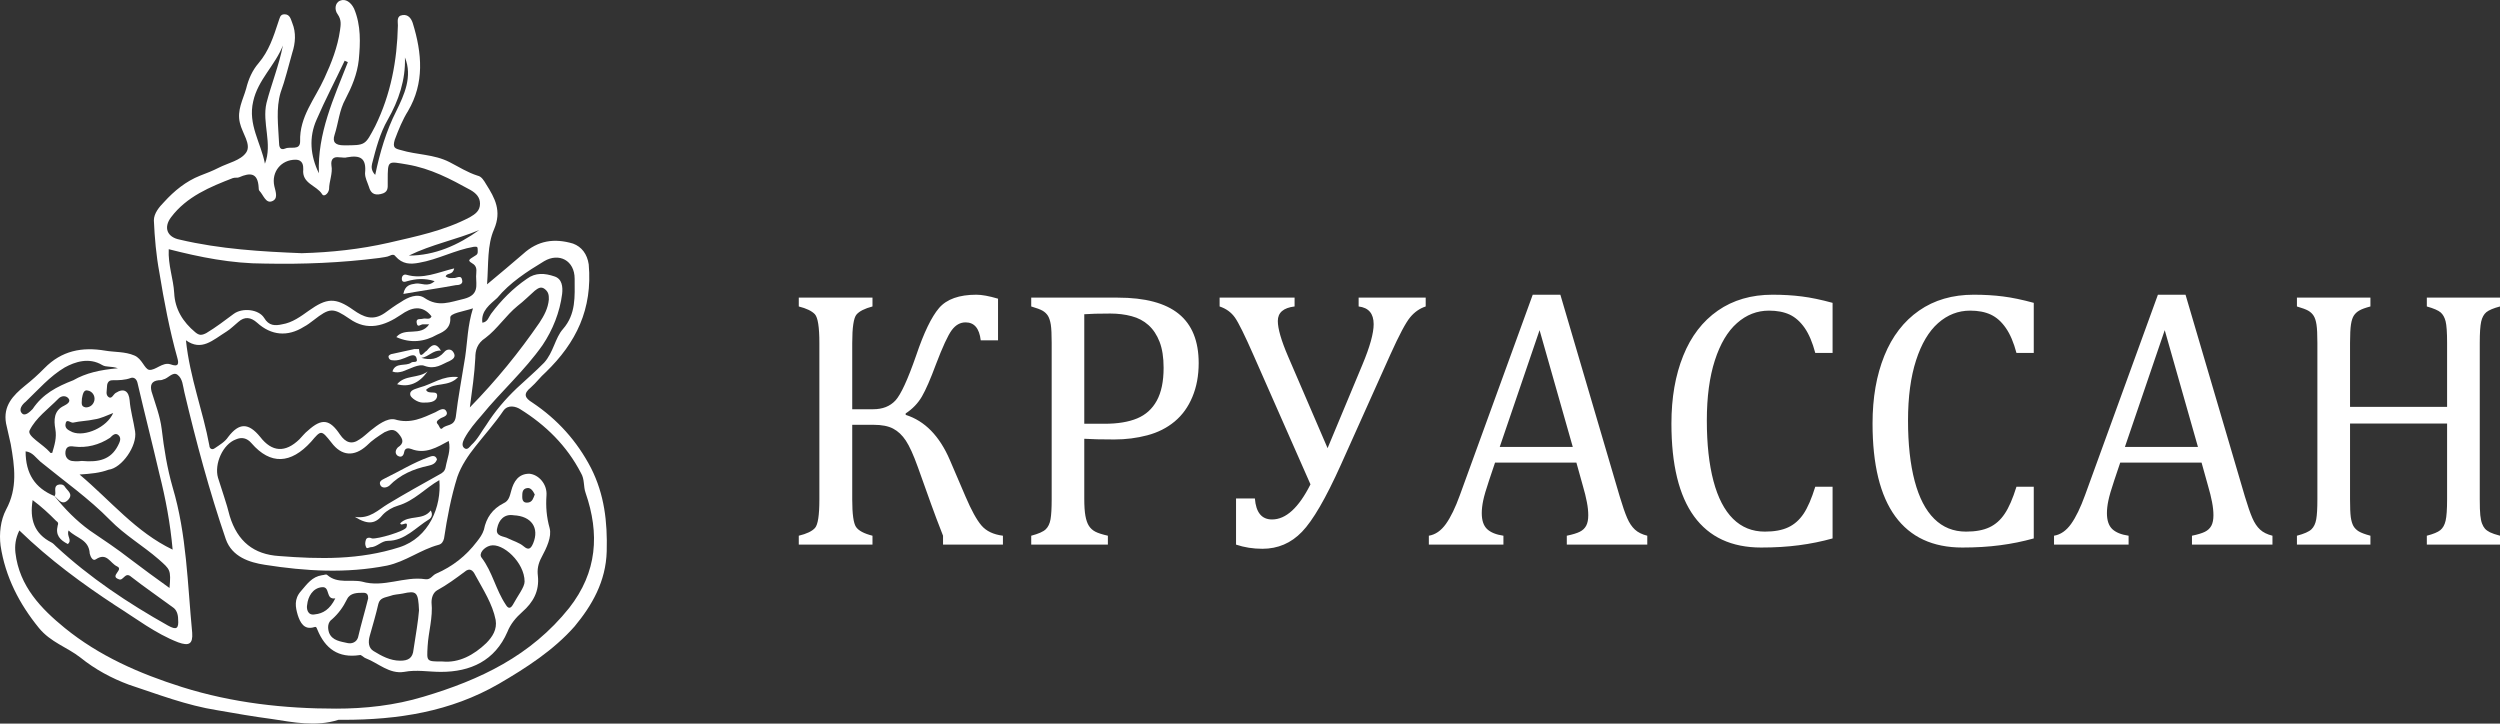 <svg width="1230" height="356" viewBox="0 0 1230 356" fill="none" xmlns="http://www.w3.org/2000/svg">
<rect x="0" y="0" width="1230" height="356" fill="#333333" stroke="none"/>
<path d="M239.63 139.903C246.171 134.4 251.943 129.682 257.331 124.965C264.642 118.282 272.723 117.102 281.958 119.854C286.191 121.427 288.884 124.965 289.654 130.075C291.578 152.09 283.497 168.601 268.49 183.147C265.796 185.505 263.872 188.257 261.179 190.616C257.331 193.761 258.1 195.726 261.948 198.085C274.262 206.341 283.882 216.955 290.808 230.321C297.35 243.294 298.889 256.66 298.504 271.205C298.12 286.144 291.193 297.937 282.727 308.159C272.338 319.952 258.87 328.601 245.402 336.463C221.544 350.222 195.762 354.154 168.826 354.154C168.056 354.154 167.287 354.154 166.517 354.154C155.358 357.692 144.199 355.333 133.809 353.76C124.959 352.581 115.723 351.009 106.873 349.436C91.866 347.077 77.628 341.574 63.39 336.856C54.925 333.711 46.844 329.387 39.533 323.49C32.991 318.38 24.91 316.021 19.138 308.945C9.518 297.151 2.592 283.785 0.283 268.453C-0.487 262.557 0.283 255.874 2.976 250.763C8.748 240.149 7.209 229.535 5.285 218.527C4.516 214.989 3.746 211.844 2.976 208.306C1.437 199.658 6.44 194.547 12.212 189.83C15.675 187.078 18.753 184.326 21.832 181.181C30.297 172.532 40.302 170.567 51.846 172.532C56.464 173.319 61.466 172.925 66.084 174.891C69.932 176.464 71.086 181.574 73.395 181.967C76.474 182.36 79.937 178.036 83.785 179.215C88.018 180.788 88.018 178.822 87.248 176.07C83.4 162.311 80.707 148.159 78.398 134.007C76.858 125.751 76.089 117.102 75.704 108.454C75.704 104.916 78.398 101.771 80.707 99.412C85.709 93.908 91.481 89.191 98.407 86.439C101.486 85.26 104.564 84.08 107.643 82.508C112.26 80.149 118.417 78.97 121.111 75.039C123.804 71.108 119.187 65.604 118.032 60.493C116.493 54.203 119.571 49.093 121.111 43.589C122.265 38.872 124.189 34.547 127.267 31.009C132.27 25.113 134.579 18.036 136.888 10.96C137.657 8.995 137.657 7.029 139.966 7.029C142.66 7.029 143.044 9.388 143.814 11.353C145.738 16.071 145.353 21.181 143.814 25.899C141.89 32.582 140.351 39.265 138.042 45.555C135.733 53.417 136.888 61.673 137.272 69.928C137.272 71.894 137.657 74.252 140.351 73.073C143.044 71.894 147.662 74.252 147.662 69.535C147.277 57.348 154.973 48.7 159.591 38.478C163.054 31.009 166.132 23.147 167.287 14.891C167.672 12.139 168.057 9.781 166.132 7.029C164.593 5.063 164.593 1.525 167.287 0.346C169.981 -0.833 172.674 1.132 174.213 4.277C177.677 12.533 177.292 21.181 176.522 29.437C175.753 36.513 173.059 42.803 169.981 48.7C166.902 54.203 166.517 60.493 164.593 66.39C163.439 69.928 164.978 71.501 169.211 71.501C179.985 71.501 179.601 71.501 184.603 62.066C192.299 46.341 195.377 29.83 195.762 12.533C195.762 10.567 194.993 7.815 198.071 7.422C200.765 7.029 202.304 8.995 203.073 11.353C207.691 26.292 208.846 40.837 200.765 54.596C198.071 58.921 196.147 63.638 194.223 68.749C193.069 72.68 194.223 73.073 197.301 73.859C204.997 76.218 213.463 75.825 221.159 79.756C225.777 82.115 230.01 84.867 235.012 86.439C236.936 86.832 238.09 88.798 239.245 90.763C243.478 97.447 246.941 103.736 243.093 112.778C239.63 120.641 240.399 129.682 239.63 139.903ZM26.834 244.08C31.837 250.37 37.609 256.267 44.15 260.984C51.077 265.702 57.618 270.026 64.16 275.137C70.317 279.854 76.858 284.571 83.4 289.289C84.17 280.247 83.785 280.247 78.013 275.137C70.317 268.453 61.466 263.343 54.155 255.874C43.766 245.259 31.452 236.611 19.908 227.176C17.599 225.21 16.06 222.459 12.597 222.065C12.597 233.073 17.214 240.149 26.834 244.08ZM9.518 260.984C7.594 264.915 7.209 268.453 7.594 271.992C9.518 288.503 20.293 299.51 31.837 308.945C48.768 322.704 68.393 331.353 89.557 338.036C114.569 345.898 139.966 348.65 165.363 348.65C179.601 348.65 194.223 347.077 208.461 342.753C236.166 334.498 261.179 322.704 280.034 299.117C293.887 281.426 295.041 262.557 288.115 242.508C286.96 239.363 287.73 235.825 285.806 232.68C278.879 219.314 268.49 209.092 255.791 201.23C253.867 200.051 250.019 198.871 247.71 202.016C243.478 208.306 238.475 213.81 233.858 219.707C230.394 224.031 226.931 229.142 225.007 234.645C221.929 244.473 220.005 254.694 218.466 264.915C218.081 266.488 217.311 267.667 215.772 268.06C206.922 270.419 199.61 276.316 190.375 278.281C170.365 282.213 150.356 281.033 130.346 277.888C122.65 276.709 114.184 273.957 111.106 265.309C103.025 241.721 96.483 217.348 90.711 192.975C89.942 189.83 89.942 186.291 87.248 184.326C84.939 182.753 82.63 186.292 80.322 186.685C79.552 187.078 78.782 187.078 78.013 187.078C74.55 187.471 73.78 189.436 74.55 192.581C76.474 198.871 78.782 204.768 79.552 211.058C80.707 220.886 82.246 230.321 84.939 239.756C91.866 262.95 92.251 287.323 94.559 311.303C94.944 316.807 93.02 317.987 87.633 316.021C76.474 311.697 66.854 304.227 56.849 297.937C40.687 287.323 24.525 275.53 9.518 260.984ZM91.481 167.422C93.405 185.898 99.947 202.409 103.025 219.314C103.025 220.493 104.179 221.672 105.719 220.493C108.027 218.92 110.721 217.348 112.26 214.989C117.647 207.913 122.265 207.913 128.037 214.989C133.809 222.458 140.351 222.852 147.277 216.169C148.816 214.596 149.971 213.024 151.51 211.844C158.436 205.554 162.284 206.341 167.287 213.81C169.981 217.741 173.059 218.92 176.907 216.169C178.831 214.989 180.37 213.417 182.294 211.844C185.757 209.092 190.375 205.554 194.223 206.341C201.919 208.699 208.076 205.554 214.233 202.803C215.772 202.016 218.466 200.051 219.62 202.409C220.774 204.768 217.696 205.161 216.542 205.947C215.387 206.734 214.233 207.52 215.387 208.699C216.157 209.486 216.542 211.844 217.696 210.665C219.62 208.699 223.468 209.879 224.238 205.161C225.392 195.333 227.316 185.505 228.855 175.677C230.01 167.815 230.01 160.346 232.703 151.697C228.086 153.269 221.159 154.056 221.544 156.414C221.929 162.311 216.542 163.884 215.002 164.67C208.845 168.208 201.919 168.994 194.993 165.849C199.225 160.739 206.921 165.849 211.154 159.559C210 159.559 208.846 159.559 208.076 159.559C206.922 159.559 205.382 161.525 204.997 158.773C204.613 156.414 206.922 157.201 208.076 156.808C209.615 156.414 211.539 157.594 212.309 155.628C207.691 149.731 202.304 151.304 197.301 154.842C189.221 160.346 180.755 163.097 171.905 156.808C163.824 151.304 162.284 151.304 154.204 157.594C152.664 158.773 151.125 159.952 149.586 160.739C141.505 165.849 133.424 165.063 126.498 158.773C123.419 156.021 120.341 155.628 117.263 158.38C115.339 159.952 113.415 161.918 111.491 163.097C104.564 167.422 99.177 172.925 91.481 167.422ZM220.774 216.955C215.002 220.1 209.23 223.638 202.304 220.886C201.149 220.493 199.225 220.1 198.841 222.458C198.456 224.817 196.917 225.21 195.377 224.031C194.223 222.852 194.608 221.279 195.762 220.1C198.841 218.134 198.456 216.169 196.147 213.417C193.838 210.665 191.914 211.451 189.221 212.631C186.142 214.596 183.064 216.562 180.37 219.314C174.213 224.817 168.056 224.424 163.054 217.741C158.052 211.451 158.052 211.451 153.049 217.348C143.044 228.355 133.04 228.748 123.804 218.134C121.495 215.382 118.802 214.989 116.108 216.169C109.567 218.527 105.334 228.355 107.258 235.038C109.182 241.328 111.491 247.618 113.03 253.908C116.878 266.488 124.959 272.778 137.272 273.564C157.282 275.137 176.907 275.53 196.532 269.24C211.154 264.522 217.311 249.191 216.157 236.218C209.23 240.149 203.843 246.439 195.762 248.797C193.069 249.584 190.375 251.156 188.451 253.122C184.988 257.446 181.525 258.625 174.598 254.301C181.909 255.481 186.142 250.763 190.76 248.011C199.225 242.901 207.691 238.183 216.157 233.466C217.696 232.68 218.85 231.893 219.235 229.928C220.005 225.603 221.929 221.672 220.774 216.955ZM148.432 124.572C163.054 124.179 177.292 122.606 191.145 119.461C204.613 116.316 218.466 113.564 231.164 106.881C233.858 105.309 236.166 103.736 236.166 100.198C236.166 97.053 234.242 95.088 231.549 93.515C221.544 88.012 211.924 82.901 200.38 80.936C190.76 79.363 190.76 78.577 190.76 88.798C190.76 89.191 190.76 89.584 190.76 89.977C190.76 92.336 191.145 94.695 187.297 95.481C183.833 96.267 182.294 94.695 181.525 91.943C180.755 89.584 179.601 87.618 179.601 85.26C180.37 77.79 177.292 76.218 170.75 77.397C169.596 77.79 168.441 77.397 166.902 77.397C164.208 77.004 162.669 78.184 163.054 81.329C163.824 85.26 161.9 89.191 161.9 93.122C161.515 95.481 159.206 97.053 158.436 95.481C155.743 91.157 148.432 90.37 149.201 83.294C149.201 81.722 149.201 78.577 145.353 78.577C138.427 78.577 133.424 84.474 134.964 91.55C135.733 94.695 136.888 97.84 133.809 99.019C130.731 100.198 129.576 95.874 127.652 93.908C127.267 93.515 127.267 92.729 127.267 92.336C126.883 84.867 123.035 84.867 117.647 87.225C116.878 87.618 115.723 87.225 114.569 87.618C103.41 91.943 91.866 96.66 84.17 106.881C80.322 111.992 82.246 116.709 88.403 117.889C108.412 122.606 128.807 123.785 148.432 124.572ZM83.015 122.606C82.63 130.469 85.324 137.152 85.709 144.228C86.094 152.09 89.942 158.38 96.099 163.491C98.022 165.063 99.177 165.063 101.486 163.884C106.103 161.132 110.721 157.594 114.954 154.449C119.187 151.304 127.267 152.09 129.961 156.414C132.27 160.346 135.348 160.346 138.812 159.559C143.814 158.773 148.047 155.628 151.895 152.876C160.745 146.586 164.978 146.193 173.829 152.483C178.831 156.021 183.449 157.987 189.221 154.056C191.914 152.09 194.608 150.125 197.301 148.552C200.765 146.193 205.382 144.228 208.846 146.586C215.772 151.304 221.544 148.552 228.47 146.98C235.782 145.014 234.242 140.297 234.242 135.972C234.242 134.007 235.012 131.648 233.088 130.075C230.01 128.11 230.01 128.11 233.858 125.751C235.397 124.965 235.012 123.785 235.012 122.606C235.012 121.034 234.242 121.427 233.088 121.427C223.853 122.999 215.387 127.717 206.152 129.289C201.919 130.075 198.071 130.075 194.608 126.144C193.838 124.965 192.684 125.358 191.914 125.751C190.375 126.537 188.451 126.537 186.527 126.93C168.056 129.289 149.201 130.075 130.346 129.682C113.799 129.682 98.407 126.537 83.015 122.606ZM39.148 233.466C54.54 246.439 66.854 261.77 84.939 270.419C83.785 257.446 81.476 245.259 78.398 233.073C74.934 218.134 71.086 203.196 67.623 188.257C67.238 186.685 66.084 185.505 64.545 185.898C61.466 187.078 58.388 187.078 55.309 187.078C53.001 187.078 52.616 189.043 52.616 190.616C52.616 192.188 51.846 194.154 53.386 195.333C54.925 196.513 55.694 194.154 56.849 193.368C61.082 190.616 63.39 192.581 63.775 196.906C64.16 202.016 65.699 207.127 66.469 212.237C67.623 219.314 59.927 230.321 53.386 231.107C49.153 232.68 44.92 233.073 39.148 233.466ZM16.06 246.046C14.521 255.481 16.829 262.557 25.295 266.881C26.065 267.274 26.834 268.06 27.604 268.847C44.15 284.178 63.006 296.758 82.63 307.765C86.863 310.124 88.018 309.338 87.633 304.62C87.633 302.262 86.863 299.903 84.939 298.724C78.013 293.613 71.086 288.896 64.545 283.785C61.466 281.033 60.697 286.144 58.388 284.964C53.77 283.392 61.082 280.247 57.618 278.675C54.155 277.102 52.616 271.598 47.229 275.137C45.69 276.316 44.535 273.957 44.15 272.385C43.766 265.308 37.609 264.915 33.761 260.984C32.606 263.736 35.685 265.702 33.376 267.667C29.528 265.702 27.219 263.343 28.373 258.625C28.758 257.446 28.758 257.053 27.604 256.267C24.141 252.729 20.293 249.191 16.06 246.046ZM231.164 200.444C244.247 187.078 255.407 173.319 265.411 158.773C267.72 155.235 269.644 151.697 270.029 147.373C270.029 145.407 270.029 143.835 268.105 142.262C266.181 140.69 264.642 141.869 263.103 143.048C260.409 145.407 257.715 148.159 254.637 150.518C248.865 155.235 244.632 161.918 238.86 166.242C234.627 168.994 233.858 172.532 233.858 176.07C233.473 183.933 232.318 191.795 231.164 200.444ZM237.321 158.773C240.014 158.38 240.399 156.021 241.554 154.449C246.556 147.766 252.328 141.869 259.255 137.152C263.487 134.007 268.105 134.4 272.723 135.972C276.571 137.152 276.955 141.083 276.571 144.621C275.416 153.663 271.953 162.311 266.951 169.78C258.1 182.36 246.556 192.581 236.936 204.375C233.858 207.913 230.779 211.451 228.47 215.775C227.701 217.348 226.931 219.314 228.47 220.493C230.01 221.672 231.164 219.707 231.934 218.92C235.012 216.169 236.936 212.237 239.245 209.092C243.478 202.409 248.48 196.513 254.252 191.009C258.87 186.685 263.487 182.753 267.72 178.429C272.338 173.319 273.107 166.242 276.955 161.918C283.497 154.449 282.727 145.8 282.727 137.152C282.727 128.11 275.031 124.179 267.72 128.503C259.255 133.613 250.789 139.117 244.632 146.586C241.169 149.731 236.551 152.876 237.321 158.773ZM139.196 22.361C135.348 32.189 126.883 39.265 124.574 49.879C121.88 61.279 128.422 70.321 130.346 80.542C134.194 70.714 128.807 60.493 131.116 50.665C133.424 41.623 137.272 32.189 139.196 22.361ZM58.003 181.181C54.54 180.002 52.231 180.788 50.307 179.608C43.766 175.677 36.839 178.036 31.837 180.788C24.525 185.112 18.753 191.795 12.597 197.692C11.057 198.871 8.748 201.623 11.057 203.589C12.597 204.768 14.905 202.409 16.06 201.23C21.062 193.761 27.989 190.223 36.069 187.078C42.226 183.54 49.153 181.967 58.003 181.181ZM25.68 222.852C26.834 218.92 27.989 215.382 27.219 211.058C26.449 206.734 26.449 202.016 31.452 199.658C32.991 198.871 34.915 197.692 33.761 196.119C32.606 194.547 30.297 194.547 28.758 196.119C23.756 201.23 17.599 205.554 14.521 211.844C13.366 214.596 21.062 218.527 24.525 222.458C24.525 222.852 24.91 222.852 25.68 222.852ZM171.135 30.616C170.75 30.223 169.981 30.223 169.596 29.83C164.978 39.658 159.976 49.093 155.743 58.921C151.895 67.569 152.664 76.611 156.897 85.26C156.128 65.604 164.208 48.306 171.135 30.616ZM40.302 226.783C48.768 227.569 54.54 225.997 58.003 219.314C58.773 217.741 59.927 215.775 58.388 214.203C56.849 212.631 55.309 214.203 54.155 215.382C48.768 218.92 42.611 220.493 36.454 219.707C34.145 219.314 32.606 219.707 32.221 222.065C31.837 224.817 33.376 226.39 35.3 226.783C37.609 227.176 39.917 226.783 40.302 226.783ZM184.603 86.046C186.912 75.039 189.99 64.424 194.993 54.596C198.841 46.734 203.073 37.692 199.225 28.257C199.61 39.265 196.147 49.486 190.76 58.921C186.912 65.604 184.988 73.073 183.064 80.542C182.679 82.115 182.679 84.08 184.603 86.046ZM235.782 113.171C224.622 117.889 212.309 120.247 201.149 125.751C213.848 125.751 225.392 120.641 235.782 113.171ZM55.694 203.196C52.616 204.375 49.538 205.947 46.459 206.341C42.996 207.127 39.533 207.127 36.069 207.913C34.915 208.306 32.606 205.554 32.221 208.699C31.837 211.058 34.145 211.844 35.685 212.631C41.842 214.989 52.616 210.272 55.694 203.196ZM40.302 196.119C40.302 198.085 39.533 200.051 42.226 200.444C44.535 200.444 46.074 198.871 46.459 196.906C46.844 194.547 45.305 192.581 43.381 192.188C41.072 191.402 40.687 194.154 40.302 196.119Z" fill="white"/>
<path d="M216.926 330.566C210.77 330.566 204.997 329.387 198.841 330.566C191.529 331.746 186.142 326.242 179.985 323.883C178.831 323.49 177.677 321.918 176.907 322.311C166.517 323.883 159.976 319.166 156.128 309.731C155.743 308.945 155.743 308.159 154.588 308.552C149.586 310.124 147.662 306.193 146.508 302.655C145.353 298.724 144.584 294.792 148.047 290.861C151.125 287.323 153.434 283.785 158.436 282.999C159.591 282.999 160.36 282.213 161.13 282.999C166.132 287.323 172.674 284.964 178.061 286.144C188.836 289.289 198.841 283.392 209.23 284.964C211.924 285.358 212.694 282.999 214.618 282.213C222.698 278.675 229.24 273.564 234.627 266.488C236.166 264.522 237.321 262.95 238.09 260.591C239.245 254.694 242.323 250.37 247.71 247.618C250.404 246.439 250.789 244.08 251.559 241.328C252.713 237.004 255.022 233.073 260.409 233.073C265.027 233.466 269.259 238.183 268.875 243.687C268.49 249.191 268.875 254.301 270.414 259.805C271.568 264.129 268.875 269.633 266.566 273.957C264.642 277.495 264.257 280.247 264.642 283.392C265.411 290.861 262.333 296.365 256.946 301.082C253.867 303.834 251.174 306.979 249.635 310.91C243.478 325.063 231.549 330.566 216.926 330.566ZM217.696 325.456C225.777 326.242 233.088 322.311 239.245 316.414C242.323 313.269 244.632 309.731 243.862 305.014C242.323 297.151 237.706 290.075 233.858 282.999C232.703 280.64 231.164 279.068 228.47 281.426C224.238 284.571 220.005 287.716 215.002 290.468C213.078 291.648 212.309 294.006 212.309 296.365C213.078 303.834 210.77 310.91 210.385 317.987C210 325.456 209.615 325.456 217.696 325.456ZM206.152 300.296C205.767 291.254 204.997 290.468 198.071 292.041C196.147 292.434 193.838 292.434 191.914 293.22C189.605 294.006 186.912 294.006 186.142 297.151C184.988 302.262 183.449 307.372 181.909 312.876C181.14 315.628 181.14 318.773 183.833 320.345C187.681 322.704 191.914 325.063 196.917 325.063C200.765 325.063 203.073 323.883 203.458 319.559C204.613 312.09 205.767 305.407 206.152 300.296ZM258.1 286.144C258.1 276.709 247.326 266.881 241.169 268.453C238.09 269.24 235.397 272.385 236.936 274.35C242.323 281.426 243.862 290.075 248.865 297.544C250.019 299.51 251.174 299.51 252.328 297.544C254.637 293.22 258.1 288.896 258.1 286.144ZM181.14 294.399C181.14 292.827 180.755 291.647 178.831 291.647C175.753 291.647 172.289 291.648 170.75 294.792C168.826 298.724 166.517 301.869 163.439 304.62C161.13 306.193 161.13 308.945 161.9 311.303C163.439 315.235 167.672 315.628 171.135 316.414C173.059 316.807 175.368 316.021 176.137 313.662C177.677 306.979 179.601 300.689 181.14 294.399ZM252.713 253.515C248.095 252.729 245.402 255.874 244.632 259.805C243.478 264.129 248.095 263.736 250.019 264.915C252.328 266.095 255.407 266.881 257.715 268.847C260.024 270.812 261.179 270.026 262.333 267.274C265.411 259.805 261.563 253.908 252.713 253.515ZM164.978 294.399C159.976 295.186 162.669 288.503 158.436 288.896C153.819 289.289 151.51 293.613 151.125 297.544C150.74 299.117 151.125 303.048 154.973 302.262C158.821 301.869 162.284 299.903 164.978 294.399ZM263.103 243.294C262.333 241.721 261.179 239.756 259.255 240.149C256.946 240.542 256.946 242.508 256.946 244.473C256.946 246.439 257.715 247.618 260.024 247.225C261.948 246.832 262.333 245.259 263.103 243.294Z" fill="white"/>
<path d="M216.926 172.532C213.078 172.139 210.769 175.677 207.306 176.07C211.539 177.25 215.387 176.857 218.466 173.319C219.62 171.746 221.929 171.353 223.083 173.319C224.622 175.677 222.698 176.857 221.159 177.643C217.311 179.215 214.233 181.967 208.845 180.002C206.152 178.822 201.534 181.574 198.071 182.753C196.532 183.147 194.993 183.54 193.069 182.753C194.608 178.036 199.61 180.395 202.304 178.429C203.073 177.643 205.767 178.822 204.997 176.463C204.613 174.498 203.073 174.498 201.149 175.284C198.456 176.463 195.762 177.643 193.069 177.25C191.914 177.25 191.145 176.463 191.145 175.284C191.145 174.891 192.299 174.105 193.069 174.105C196.532 173.319 200.38 172.532 203.843 171.746C204.613 171.746 206.152 171.746 206.152 171.746C206.537 177.25 208.461 173.319 210 172.532C211.924 170.174 214.233 167.815 216.926 172.532Z" fill="white"/>
<path d="M209.615 191.795C210.769 194.547 215.772 191.402 215.002 195.333C214.233 198.085 210.769 198.085 208.076 198.085C205.382 198.085 202.304 195.726 201.919 194.547C201.149 191.795 204.613 191.402 206.537 190.616C212.693 189.043 217.696 184.719 225.392 185.505C220.774 190.616 213.848 187.864 209.615 191.795Z" fill="white"/>
<path d="M210.385 182.753C206.152 188.65 201.149 190.616 195.377 189.043C199.225 184.326 205.767 186.292 210.385 182.753Z" fill="white"/>
<path d="M196.917 257.446C201.149 253.122 208.076 256.267 211.924 251.156C213.078 253.122 212.309 254.694 211.154 255.481C204.613 259.412 199.225 266.095 190.76 266.095C187.681 266.095 185.373 269.24 182.294 269.24C181.525 269.24 180.37 270.419 179.985 268.847C179.601 268.06 179.601 266.881 179.985 265.702C180.37 264.129 182.294 264.522 183.064 264.915C185.757 265.309 199.225 261.377 199.995 259.412C201.149 255.481 197.301 259.412 196.917 257.446Z" fill="white"/>
<path d="M215.002 225.997C214.233 228.355 212.309 228.748 210.77 229.142C203.458 230.714 196.917 233.466 191.529 238.969C189.99 240.149 188.066 240.149 187.297 238.969C186.142 237.004 187.681 236.218 189.221 235.431C196.532 231.893 203.458 227.569 211.154 224.817C212.309 224.424 214.233 223.638 215.002 225.997Z" fill="white"/>
<path d="M223.468 132.041C222.698 135.579 220.005 134.007 219.235 135.972C220.774 137.152 222.314 136.758 223.853 136.758C225.392 136.365 226.931 135.579 227.316 137.545C228.086 139.903 225.777 140.296 224.238 140.296C215.772 141.869 207.306 143.048 198.456 144.621C199.225 140.296 201.919 139.903 204.613 139.51C207.306 139.117 210.385 141.476 213.848 138.331C208.846 136.758 204.613 137.152 200.38 138.331C199.225 138.724 197.686 139.117 197.686 137.152C197.686 135.579 198.841 134.793 199.995 135.186C208.076 137.545 215.387 134.007 223.468 132.041Z" fill="white"/>
<path d="M26.834 244.08C27.989 242.508 26.065 239.756 28.373 238.576C29.528 238.183 31.067 238.183 31.837 239.363C32.991 241.328 36.069 242.901 33.761 245.653C30.682 249.191 28.758 245.653 26.834 244.08Z" fill="white"/>
<path d="M463.974 267.949V263.572C461.62 257.577 459.64 252.335 458.034 247.845L451.6 229.86C449.423 223.797 447.443 219.432 445.661 216.766C443.901 214.099 441.823 212.138 439.425 210.885C437.049 209.631 433.838 209.004 429.79 209.004H419.298V245.793C419.298 252.905 419.913 257.384 421.145 259.23C422.377 261.076 425.083 262.524 429.262 263.572V267.949H393V263.572C396.893 262.638 399.555 261.361 400.985 259.743C402.415 258.147 403.13 253.497 403.13 245.793V168.762C403.13 160.944 402.393 156.226 400.919 154.608C399.423 153.012 396.783 151.736 393 150.778V146.436H429.262V150.778C425.413 151.804 422.795 153.126 421.409 154.744C420.001 156.385 419.298 161.058 419.298 168.762V201.346H429.592C434.234 201.346 437.885 199.91 440.547 197.038C443.208 194.166 446.607 186.792 450.742 174.917C454.526 163.702 458.287 155.907 462.027 151.53C465.788 147.177 471.904 145 480.372 145C483.078 145 486.631 145.65 491.03 146.949V167.429H482.517C481.835 161.548 479.35 158.608 475.06 158.608C472.42 158.608 470.155 159.884 468.263 162.437C466.371 164.99 463.765 170.631 460.443 179.361C457.803 186.496 455.516 191.738 453.58 195.089C451.622 198.44 448.961 201.209 445.595 203.397V204.115C454.988 207.078 462.225 214.463 467.306 226.27L475.06 244.357C477.92 251.059 480.526 255.788 482.88 258.546C485.234 261.304 488.753 262.98 493.439 263.572V267.949H463.974ZM533.462 245.417C533.462 248.927 533.649 251.72 534.023 253.794C534.397 255.868 534.969 257.509 535.739 258.717C536.531 259.948 537.587 260.905 538.907 261.589C540.204 262.273 542.261 262.934 545.077 263.572V267.949H507.363V263.572C510.904 262.638 513.28 261.589 514.49 260.427C515.7 259.264 516.492 257.612 516.866 255.469C517.24 253.349 517.426 250.09 517.426 245.691V168.694C517.426 164.591 517.284 161.605 516.998 159.736C516.69 157.867 516.217 156.408 515.579 155.36C514.919 154.334 514.039 153.502 512.939 152.864C511.861 152.248 510.002 151.553 507.363 150.778V146.436H549.96C563.378 146.436 573.365 149.091 579.92 154.402C586.475 159.713 589.753 167.794 589.753 178.643C589.753 184.82 588.719 190.371 586.651 195.294C584.606 200.217 581.691 204.252 577.907 207.397C574.124 210.543 569.648 212.8 564.478 214.167C559.331 215.535 553.92 216.219 548.244 216.219C541.887 216.219 536.96 216.105 533.462 215.877V245.417ZM533.462 208.492H543.46C549.927 208.492 555.261 207.614 559.463 205.859C563.686 204.104 566.909 201.198 569.131 197.14C571.374 193.06 572.496 187.67 572.496 180.968C572.496 175.863 571.836 171.6 570.516 168.181C569.197 164.785 567.371 162.038 565.039 159.941C562.729 157.867 559.969 156.408 556.757 155.565C553.546 154.699 550.048 154.266 546.265 154.266C540.611 154.266 536.344 154.38 533.462 154.608V208.492ZM701.443 150.778C698.517 151.736 695.988 153.491 693.854 156.044C691.698 158.596 688.443 164.705 684.087 174.37L659.704 228.698C652.313 245.132 645.933 256.119 640.566 261.658C635.221 267.219 628.732 270 621.099 270C616.479 270 612.157 269.316 608.131 267.949V245.246H617.403C617.931 252.13 620.747 255.572 625.85 255.572C632.669 255.572 638.971 249.816 644.757 238.306L616.809 174.917C612.454 165.001 609.374 158.767 607.571 156.214C605.767 153.662 603.259 151.849 600.048 150.778V146.436H636.937V150.778C631.437 151.439 628.688 153.821 628.688 157.924C628.688 161.708 630.371 167.52 633.736 175.361L653.17 220.492L670.328 179.361C674.002 170.586 675.838 163.964 675.838 159.497C675.838 154.277 673.375 151.371 668.447 150.778V146.436H701.443V150.778ZM770.866 267.949V263.572C773.725 262.98 775.859 262.33 777.267 261.623C778.675 260.917 779.72 259.925 780.402 258.649C781.083 257.372 781.424 255.663 781.424 253.52C781.424 251.514 781.194 249.338 780.732 246.99C780.292 244.642 779.643 242.009 778.785 239.092L775.584 227.604H735.561L732.624 236.357C731.15 240.733 730.182 244.049 729.72 246.306C729.258 248.563 729.027 250.614 729.027 252.46C729.027 256.016 729.896 258.626 731.634 260.29C733.394 261.954 736.077 263.048 739.685 263.572V267.949H702.994V263.572C706.205 263.048 708.999 261.122 711.375 257.794C713.75 254.466 716.049 249.725 718.271 243.571L754.104 145H767.698L796.899 244.255C798.285 248.882 799.506 252.415 800.562 254.854C801.618 257.293 802.894 259.196 804.389 260.563C805.863 261.931 807.887 262.934 810.461 263.572V267.949H770.866ZM737.87 219.877H773.802L757.47 162.437L737.87 219.877ZM901.628 149V173.652H893.115C891.751 168.5 890.013 164.397 887.901 161.343C885.768 158.289 883.304 156.1 880.51 154.778C877.695 153.479 874.307 152.83 870.348 152.83C864.452 152.83 859.206 154.87 854.609 158.95C849.989 163.007 846.36 169.116 843.72 177.276C841.081 185.436 839.761 195.305 839.761 206.885C839.761 218.509 840.85 228.436 843.027 236.664C845.205 244.87 848.417 251.07 852.662 255.264C856.907 259.458 862.121 261.555 868.302 261.555C872.987 261.555 876.826 260.848 879.817 259.435C882.787 258.045 885.295 255.834 887.34 252.802C889.364 249.793 891.289 245.349 893.115 239.468H901.628V264.906C896.238 266.41 890.728 267.527 885.097 268.256C879.443 269.008 873.24 269.385 866.487 269.385C851.947 269.385 840.949 264.279 833.492 254.067C826.057 243.856 822.339 228.63 822.339 208.389C822.339 195.693 824.275 184.57 828.146 175.019C831.996 165.446 837.671 158.049 845.172 152.83C852.695 147.61 861.659 145 872.063 145C877.277 145 882.094 145.285 886.516 145.855C890.915 146.402 895.952 147.45 901.628 149ZM1000.61 149V173.652H992.102C990.738 168.5 988.989 164.397 986.855 161.343C984.744 158.289 982.28 156.1 979.464 154.778C976.671 153.479 973.294 152.83 969.335 152.83C963.439 152.83 958.182 154.87 953.563 158.95C948.965 163.007 945.347 169.116 942.707 177.276C940.067 185.436 938.748 195.305 938.748 206.885C938.748 218.509 939.836 228.436 942.014 236.664C944.192 244.87 947.403 251.07 951.649 255.264C955.872 259.458 961.086 261.555 967.289 261.555C971.974 261.555 975.813 260.848 978.804 259.435C981.774 258.045 984.271 255.834 986.294 252.802C988.34 249.793 990.276 245.349 992.102 239.468H1000.61V264.906C995.225 266.41 989.715 267.527 984.084 268.256C978.43 269.008 972.227 269.385 965.474 269.385C950.934 269.385 939.935 264.279 932.478 254.067C925.021 243.856 921.293 228.63 921.293 208.389C921.293 195.693 923.229 184.57 927.1 175.019C930.972 165.446 936.658 158.049 944.159 152.83C951.66 147.61 960.624 145 971.05 145C976.264 145 981.081 145.285 985.502 145.855C989.902 146.402 994.939 147.45 1000.61 149ZM1078.45 267.949V263.572C1081.31 262.98 1083.44 262.33 1084.85 261.623C1086.26 260.917 1087.3 259.925 1087.99 258.649C1088.67 257.372 1089.01 255.663 1089.01 253.52C1089.01 251.514 1088.78 249.338 1088.32 246.99C1087.88 244.642 1087.23 242.009 1086.37 239.092L1083.17 227.604H1043.15L1040.21 236.357C1038.74 240.733 1037.77 244.049 1037.31 246.306C1036.84 248.563 1036.61 250.614 1036.61 252.46C1036.61 256.016 1037.48 258.626 1039.22 260.29C1040.98 261.954 1043.66 263.048 1047.27 263.572V267.949H1010.58V263.572C1013.79 263.048 1016.58 261.122 1018.96 257.794C1021.34 254.466 1023.63 249.725 1025.86 243.571L1061.69 145H1075.28L1104.48 244.255C1105.87 248.882 1107.09 252.415 1108.15 254.854C1109.2 257.293 1110.48 259.196 1111.97 260.563C1113.45 261.931 1115.47 262.934 1118.05 263.572V267.949H1078.45ZM1045.46 219.877H1081.39L1065.05 162.437L1045.46 219.877ZM1220.04 245.691C1220.04 249.132 1220.12 251.72 1220.3 253.452C1220.48 255.161 1220.76 256.54 1221.16 257.589C1221.55 258.615 1222.04 259.458 1222.61 260.119C1223.18 260.757 1224.01 261.35 1225.08 261.897C1226.14 262.421 1227.78 262.98 1230 263.572V267.949H1194V263.572C1197.17 262.752 1199.38 261.84 1200.63 260.837C1201.89 259.811 1202.76 258.261 1203.24 256.187C1203.72 254.113 1203.97 250.614 1203.97 245.691V208.389H1156.22V245.691C1156.22 249.657 1156.34 252.563 1156.58 254.409C1156.85 256.255 1157.28 257.714 1157.87 258.786C1158.49 259.857 1159.38 260.746 1160.54 261.452C1161.71 262.159 1163.61 262.866 1166.25 263.572V267.949H1130.09V263.572C1133.63 262.638 1136.01 261.589 1137.22 260.427C1138.43 259.264 1139.22 257.612 1139.59 255.469C1139.97 253.349 1140.15 250.09 1140.15 245.691V168.694C1140.15 164.591 1140.01 161.605 1139.72 159.736C1139.44 157.867 1138.97 156.408 1138.31 155.36C1137.65 154.334 1136.77 153.502 1135.67 152.864C1134.59 152.248 1132.73 151.553 1130.09 150.778V146.436H1166.25V150.778C1163.74 151.439 1161.93 152.1 1160.81 152.761C1159.69 153.399 1158.8 154.209 1158.14 155.189C1157.48 156.169 1156.99 157.639 1156.68 159.599C1156.38 161.56 1156.22 164.591 1156.22 168.694V200.183H1203.97V168.694C1203.97 163.52 1203.72 159.987 1203.24 158.095C1202.76 156.18 1201.94 154.721 1200.8 153.719C1199.65 152.716 1197.39 151.736 1194 150.778V146.436H1230V150.778C1226.81 151.622 1224.58 152.556 1223.3 153.582C1222.05 154.63 1221.19 156.192 1220.73 158.266C1220.27 160.34 1220.04 163.816 1220.04 168.694V245.691Z" fill="white"/>
</svg>
